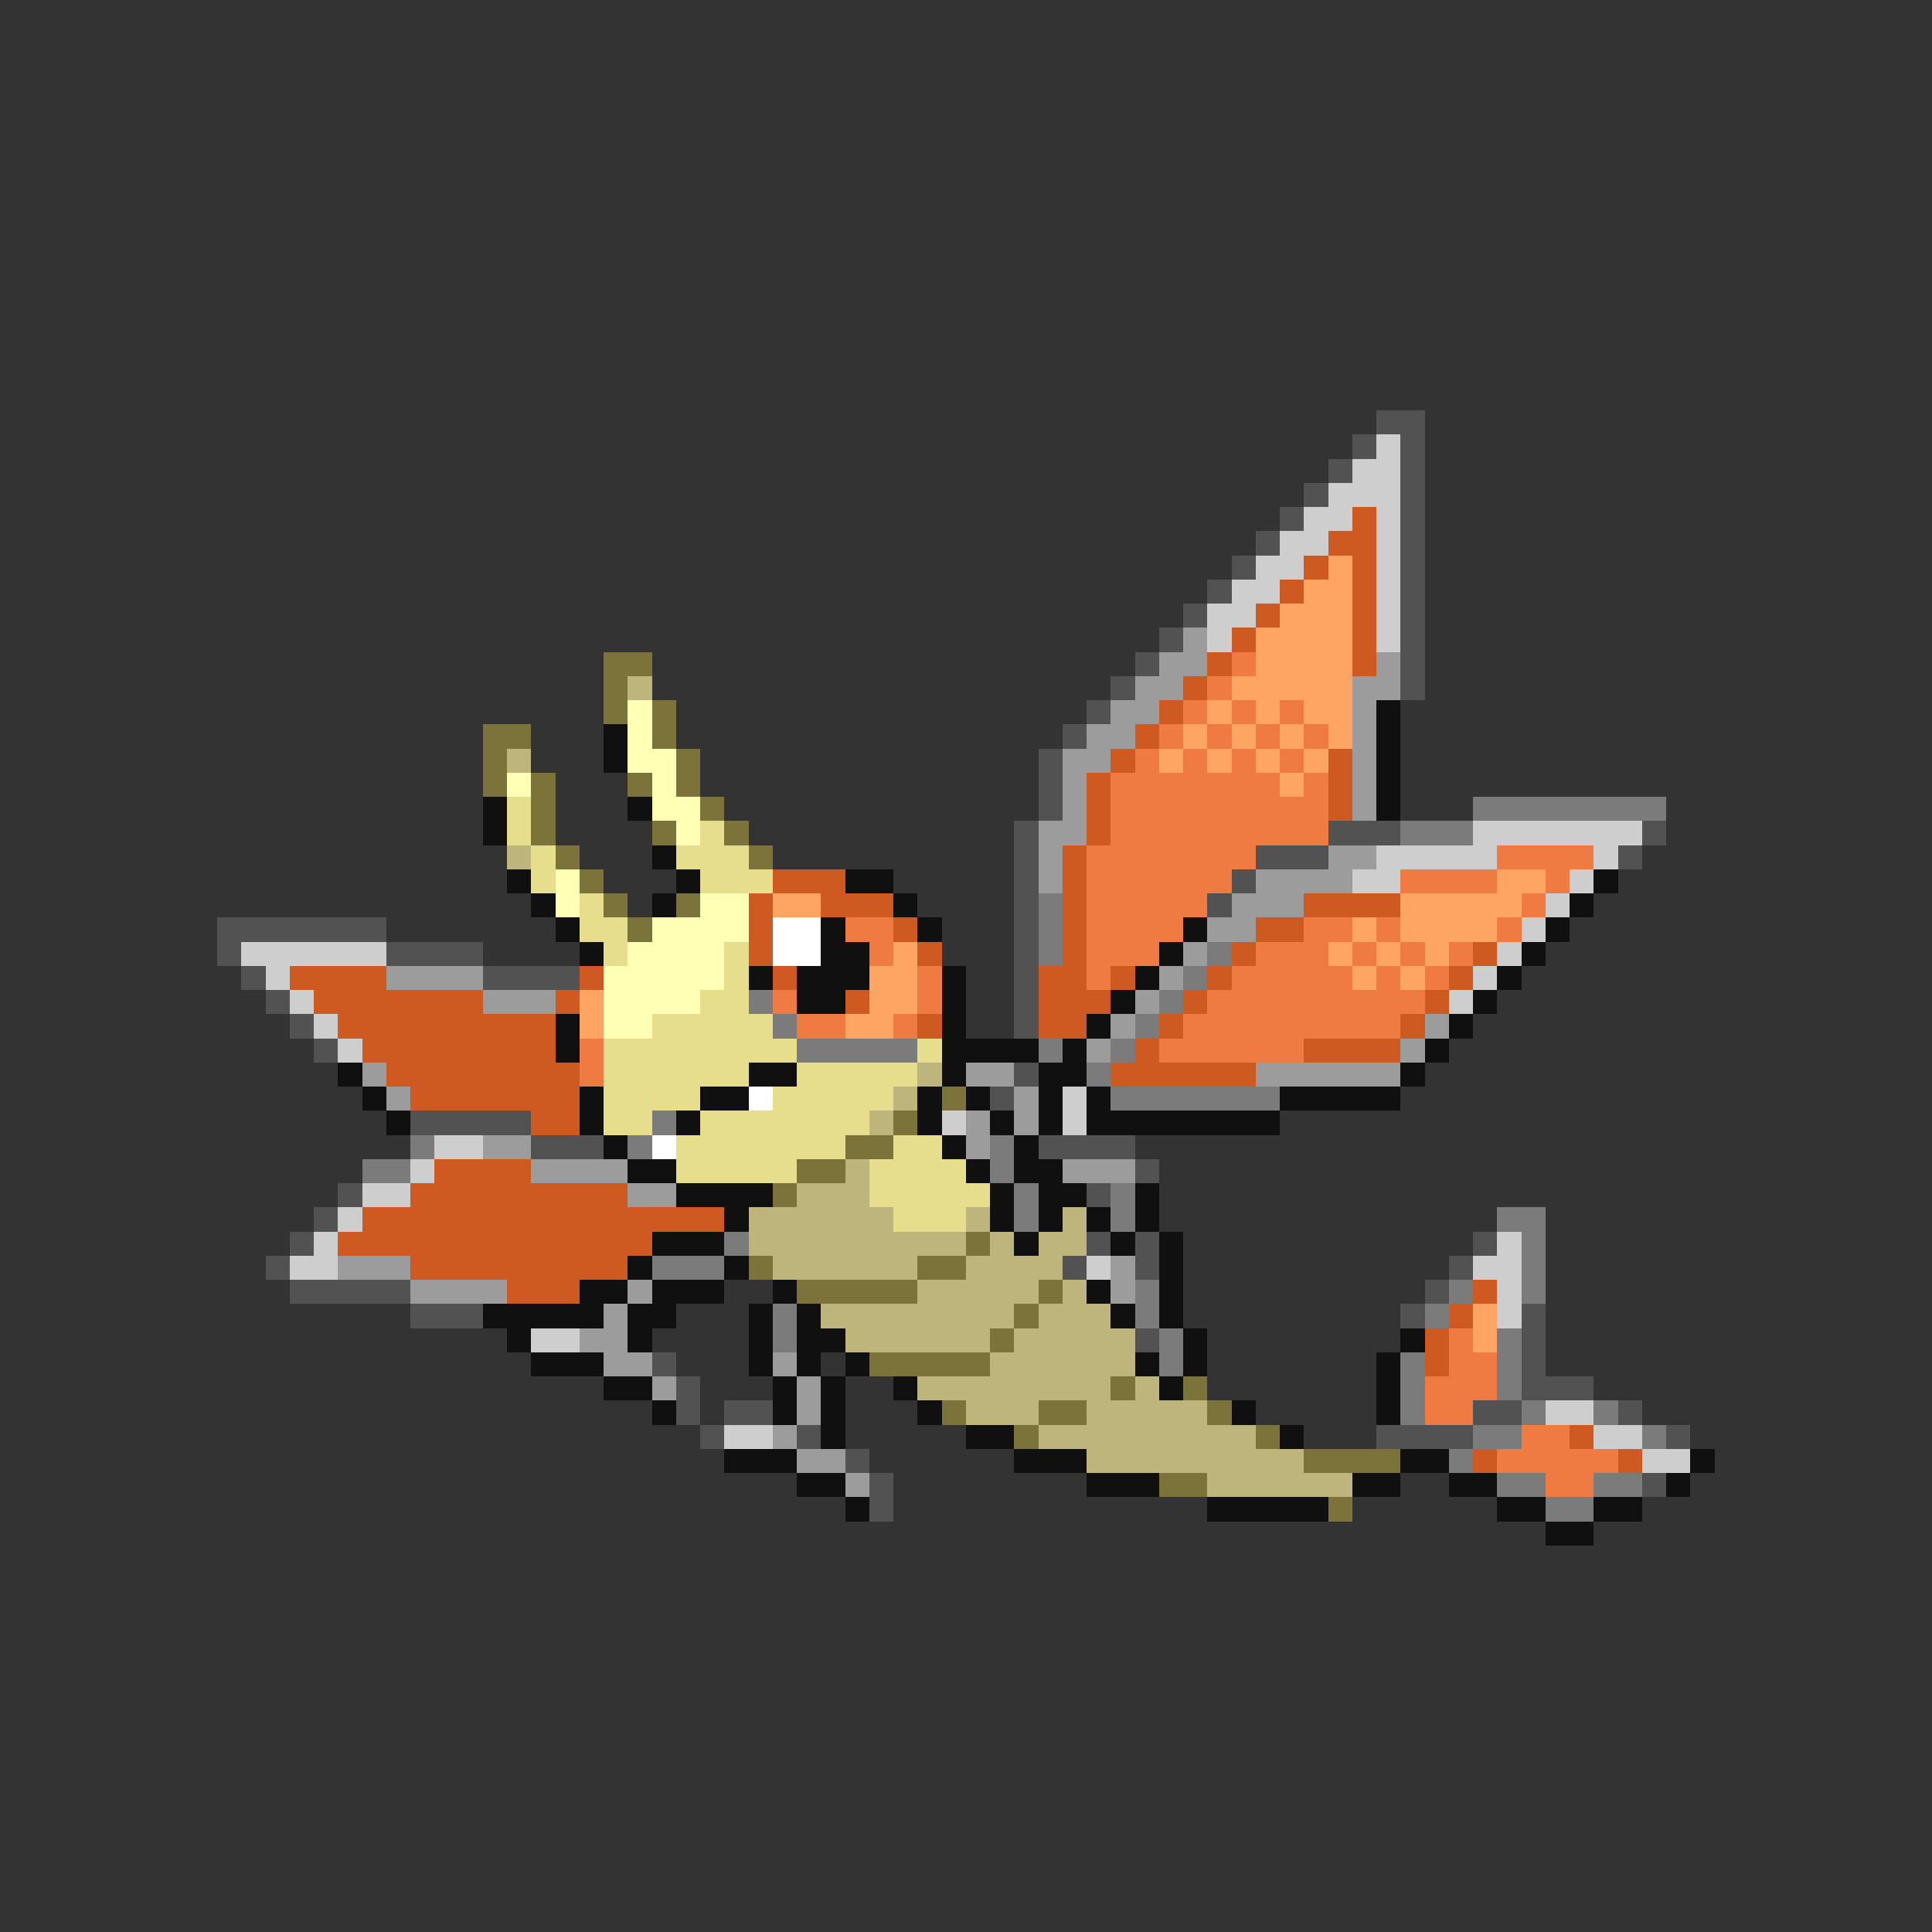 <svg xmlns="http://www.w3.org/2000/svg" viewBox="0 -0.5 80 80" shape-rendering="crispEdges">
<rect x="0" y="-0.5" width="80" height="80" fill="#333333" stroke="none"/>
<path stroke="#525252" d="M57 17h2M56 18h1M58 18h1M55 19h1M58 19h1M54 20h1M58 20h1M53 21h1M58 21h1M52 22h1M58 22h1M51 23h1M58 23h1M50 24h1M58 24h1M49 25h1M58 25h1M48 26h1M58 26h1M47 27h1M58 27h1M46 28h1M58 28h1M45 29h1M44 30h1M43 31h1M43 32h1M43 33h1M42 34h1M55 34h3M68 34h1M42 35h1M52 35h3M67 35h1M42 36h1M51 36h1M42 37h1M50 37h1M9 38h7M42 38h1M9 39h1M16 39h4M42 39h1M10 40h1M20 40h4M42 40h1M11 41h1M42 41h1M12 42h1M42 42h1M13 43h1M42 44h1M41 45h1M17 46h5M22 47h3M43 47h4M47 48h1M14 49h1M45 49h1M13 50h1M12 51h1M45 51h1M47 51h1M61 51h1M11 52h1M44 52h1M47 52h1M60 52h1M12 53h5M59 53h1M17 54h3M58 54h1M63 54h1M47 55h1M63 55h1M27 56h1M63 56h1M28 57h1M63 57h3M28 58h1M30 58h2M61 58h2M67 58h1M29 59h1M33 59h1M57 59h4M69 59h1M35 60h1M36 61h1M68 61h1M36 62h1" />
<path stroke="#cecece" d="M57 18h1M56 19h2M55 20h3M54 21h2M57 21h1M53 22h2M57 22h1M52 23h2M57 23h1M51 24h2M57 24h1M50 25h2M57 25h1M50 26h1M57 26h1M61 34h7M57 35h5M66 35h1M56 36h2M65 36h1M64 37h1M63 38h1M10 39h6M62 39h1M11 40h1M61 40h1M12 41h1M60 41h1M13 42h1M14 43h1M44 45h1M39 46h1M44 46h1M18 47h2M17 48h1M15 49h2M14 50h1M13 51h1M62 51h1M12 52h2M45 52h1M61 52h2M62 53h1M62 54h1M22 55h2M64 58h2M30 59h2M66 59h2M68 60h2" />
<path stroke="#ce5a21" d="M56 21h1M55 22h2M54 23h1M56 23h1M53 24h1M56 24h1M52 25h1M56 25h1M51 26h1M56 26h1M50 27h1M56 27h1M49 28h1M48 29h1M47 30h1M46 31h1M55 31h1M45 32h1M55 32h1M45 33h1M55 33h1M45 34h1M44 35h1M32 36h3M44 36h1M31 37h1M34 37h3M44 37h1M54 37h4M31 38h1M37 38h1M44 38h1M52 38h2M31 39h1M38 39h1M44 39h1M51 39h1M61 39h1M12 40h4M24 40h1M32 40h1M43 40h2M46 40h1M50 40h1M60 40h1M13 41h7M23 41h1M35 41h1M43 41h3M49 41h1M59 41h1M14 42h9M38 42h1M43 42h2M48 42h1M58 42h1M15 43h8M47 43h1M54 43h4M16 44h8M46 44h6M17 45h7M22 46h2M18 48h4M17 49h9M15 50h15M14 51h13M17 52h9M21 53h3M61 53h1M60 54h1M59 55h1M59 56h1M65 59h1M61 60h1M67 60h1" />
<path stroke="#ffa563" d="M55 23h1M54 24h2M53 25h3M52 26h4M52 27h4M51 28h5M50 29h1M52 29h1M54 29h2M49 30h1M51 30h1M53 30h1M55 30h1M48 31h1M50 31h1M52 31h1M54 31h1M53 32h1M62 36h2M32 37h2M58 37h5M56 38h1M58 38h4M37 39h1M55 39h1M57 39h1M59 39h1M36 40h2M56 40h1M58 40h1M24 41h1M36 41h2M24 42h1M35 42h2M61 54h1M61 55h1" />
<path stroke="#9c9c9c" d="M49 26h1M48 27h2M57 27h1M47 28h2M56 28h2M46 29h2M56 29h1M45 30h2M56 30h1M44 31h2M56 31h1M44 32h1M56 32h1M44 33h1M56 33h1M43 34h2M43 35h1M55 35h2M43 36h1M52 36h4M51 37h3M50 38h2M49 39h1M16 40h4M48 40h1M20 41h3M47 41h1M46 42h1M59 42h1M45 43h1M58 43h1M15 44h1M40 44h2M52 44h6M16 45h1M42 45h1M40 46h1M42 46h1M20 47h2M40 47h1M22 48h4M44 48h3M26 49h2M14 52h3M46 52h1M17 53h4M26 53h1M46 53h1M25 54h1M24 55h2M25 56h2M32 56h1M27 57h1M33 57h1M33 58h1M32 59h1M33 60h2M35 61h1" />
<path stroke="#7b733a" d="M25 27h2M25 28h1M25 29h1M27 29h1M20 30h2M27 30h1M20 31h1M28 31h1M20 32h1M22 32h1M26 32h1M28 32h1M22 33h1M29 33h1M22 34h1M27 34h1M30 34h1M23 35h1M31 35h1M24 36h1M25 37h1M28 37h1M26 38h1M39 45h1M37 46h1M35 47h2M33 48h2M32 49h1M40 51h1M31 52h1M38 52h2M33 53h5M43 53h1M42 54h1M41 55h1M36 56h5M46 57h1M49 57h1M39 58h1M43 58h2M50 58h1M42 59h1M52 59h1M54 60h4M48 61h2M55 62h1" />
<path stroke="#ef7b42" d="M51 27h1M50 28h1M49 29h1M51 29h1M53 29h1M48 30h1M50 30h1M52 30h1M54 30h1M47 31h1M49 31h1M51 31h1M53 31h1M46 32h7M54 32h1M46 33h9M46 34h9M45 35h7M62 35h4M45 36h6M58 36h4M64 36h1M45 37h5M63 37h1M35 38h2M45 38h4M54 38h2M57 38h1M62 38h1M36 39h1M45 39h3M52 39h3M56 39h1M58 39h1M60 39h1M38 40h1M45 40h1M51 40h5M57 40h1M59 40h1M32 41h1M38 41h1M50 41h9M33 42h2M37 42h1M49 42h9M24 43h1M48 43h6M24 44h1M60 55h1M60 56h2M59 57h3M59 58h2M63 59h2M62 60h5M64 61h2" />
<path stroke="#bdb57b" d="M26 28h1M21 31h1M21 35h1M38 44h1M37 45h1M36 46h1M35 48h1M33 49h3M31 50h6M40 50h1M44 50h1M31 51h9M41 51h1M43 51h2M32 52h6M40 52h4M38 53h5M44 53h1M34 54h8M43 54h3M35 55h6M42 55h5M41 56h6M38 57h8M47 57h1M40 58h3M45 58h5M43 59h9M45 60h9M50 61h6" />
<path stroke="#ffffb5" d="M26 29h1M26 30h1M26 31h2M21 32h1M27 32h1M27 33h2M28 34h1M23 36h1M23 37h1M29 37h2M27 38h4M26 39h4M25 40h5M25 41h4M25 42h2" />
<path stroke="#101010" d="M57 29h1M25 30h1M57 30h1M25 31h1M57 31h1M57 32h1M20 33h1M26 33h1M57 33h1M20 34h1M27 35h1M21 36h1M28 36h1M35 36h2M66 36h1M22 37h1M27 37h1M37 37h1M65 37h1M23 38h1M34 38h1M38 38h1M49 38h1M64 38h1M24 39h1M34 39h2M48 39h1M63 39h1M31 40h1M33 40h3M39 40h1M47 40h1M62 40h1M33 41h2M39 41h1M46 41h1M61 41h1M23 42h1M39 42h1M45 42h1M60 42h1M23 43h1M39 43h4M44 43h1M59 43h1M14 44h1M31 44h2M39 44h1M43 44h2M58 44h1M15 45h1M24 45h1M29 45h2M38 45h1M40 45h1M43 45h1M45 45h1M53 45h5M16 46h1M24 46h1M28 46h1M38 46h1M41 46h1M43 46h1M45 46h8M25 47h1M39 47h1M42 47h1M26 48h2M40 48h1M42 48h2M28 49h4M41 49h1M43 49h2M47 49h1M30 50h1M41 50h1M43 50h1M45 50h1M47 50h1M27 51h3M42 51h1M46 51h1M48 51h1M26 52h1M30 52h1M48 52h1M24 53h2M27 53h3M32 53h1M45 53h1M48 53h1M20 54h5M26 54h2M31 54h1M33 54h1M46 54h1M48 54h1M21 55h1M26 55h1M31 55h1M33 55h2M49 55h1M58 55h1M22 56h3M31 56h1M33 56h1M35 56h1M47 56h1M49 56h1M57 56h1M25 57h2M32 57h1M34 57h1M37 57h1M48 57h1M57 57h1M27 58h1M32 58h1M34 58h1M38 58h1M51 58h1M57 58h1M34 59h1M40 59h2M53 59h1M30 60h3M42 60h3M58 60h2M70 60h1M33 61h2M45 61h3M56 61h2M60 61h2M69 61h1M35 62h1M50 62h5M62 62h2M66 62h2M64 63h2" />
<path stroke="#e6de8c" d="M21 33h1M21 34h1M29 34h1M22 35h1M28 35h3M22 36h1M29 36h3M24 37h1M24 38h2M25 39h1M30 39h1M30 40h1M29 41h2M27 42h5M25 43h8M38 43h1M25 44h6M33 44h5M25 45h4M32 45h5M25 46h2M29 46h7M28 47h7M37 47h2M28 48h5M36 48h4M36 49h5M37 50h3" />
<path stroke="#7b7b7b" d="M61 33h8M58 34h3M43 37h1M43 38h1M43 39h1M50 39h1M49 40h1M31 41h1M48 41h1M32 42h1M47 42h1M33 43h5M43 43h1M46 43h1M45 44h1M46 45h7M27 46h1M17 47h1M26 47h1M41 47h1M15 48h2M41 48h1M42 49h1M46 49h1M42 50h1M46 50h1M62 50h2M30 51h1M63 51h1M27 52h3M63 52h1M47 53h1M60 53h1M63 53h1M32 54h1M47 54h1M59 54h1M32 55h1M48 55h1M62 55h1M48 56h1M58 56h1M62 56h1M58 57h1M62 57h1M58 58h1M63 58h1M66 58h1M61 59h2M68 59h1M60 60h1M62 61h2M66 61h2M64 62h2" />
<path stroke="#ffffff" d="M32 38h2M32 39h2M31 45h1M27 47h1" />
</svg>